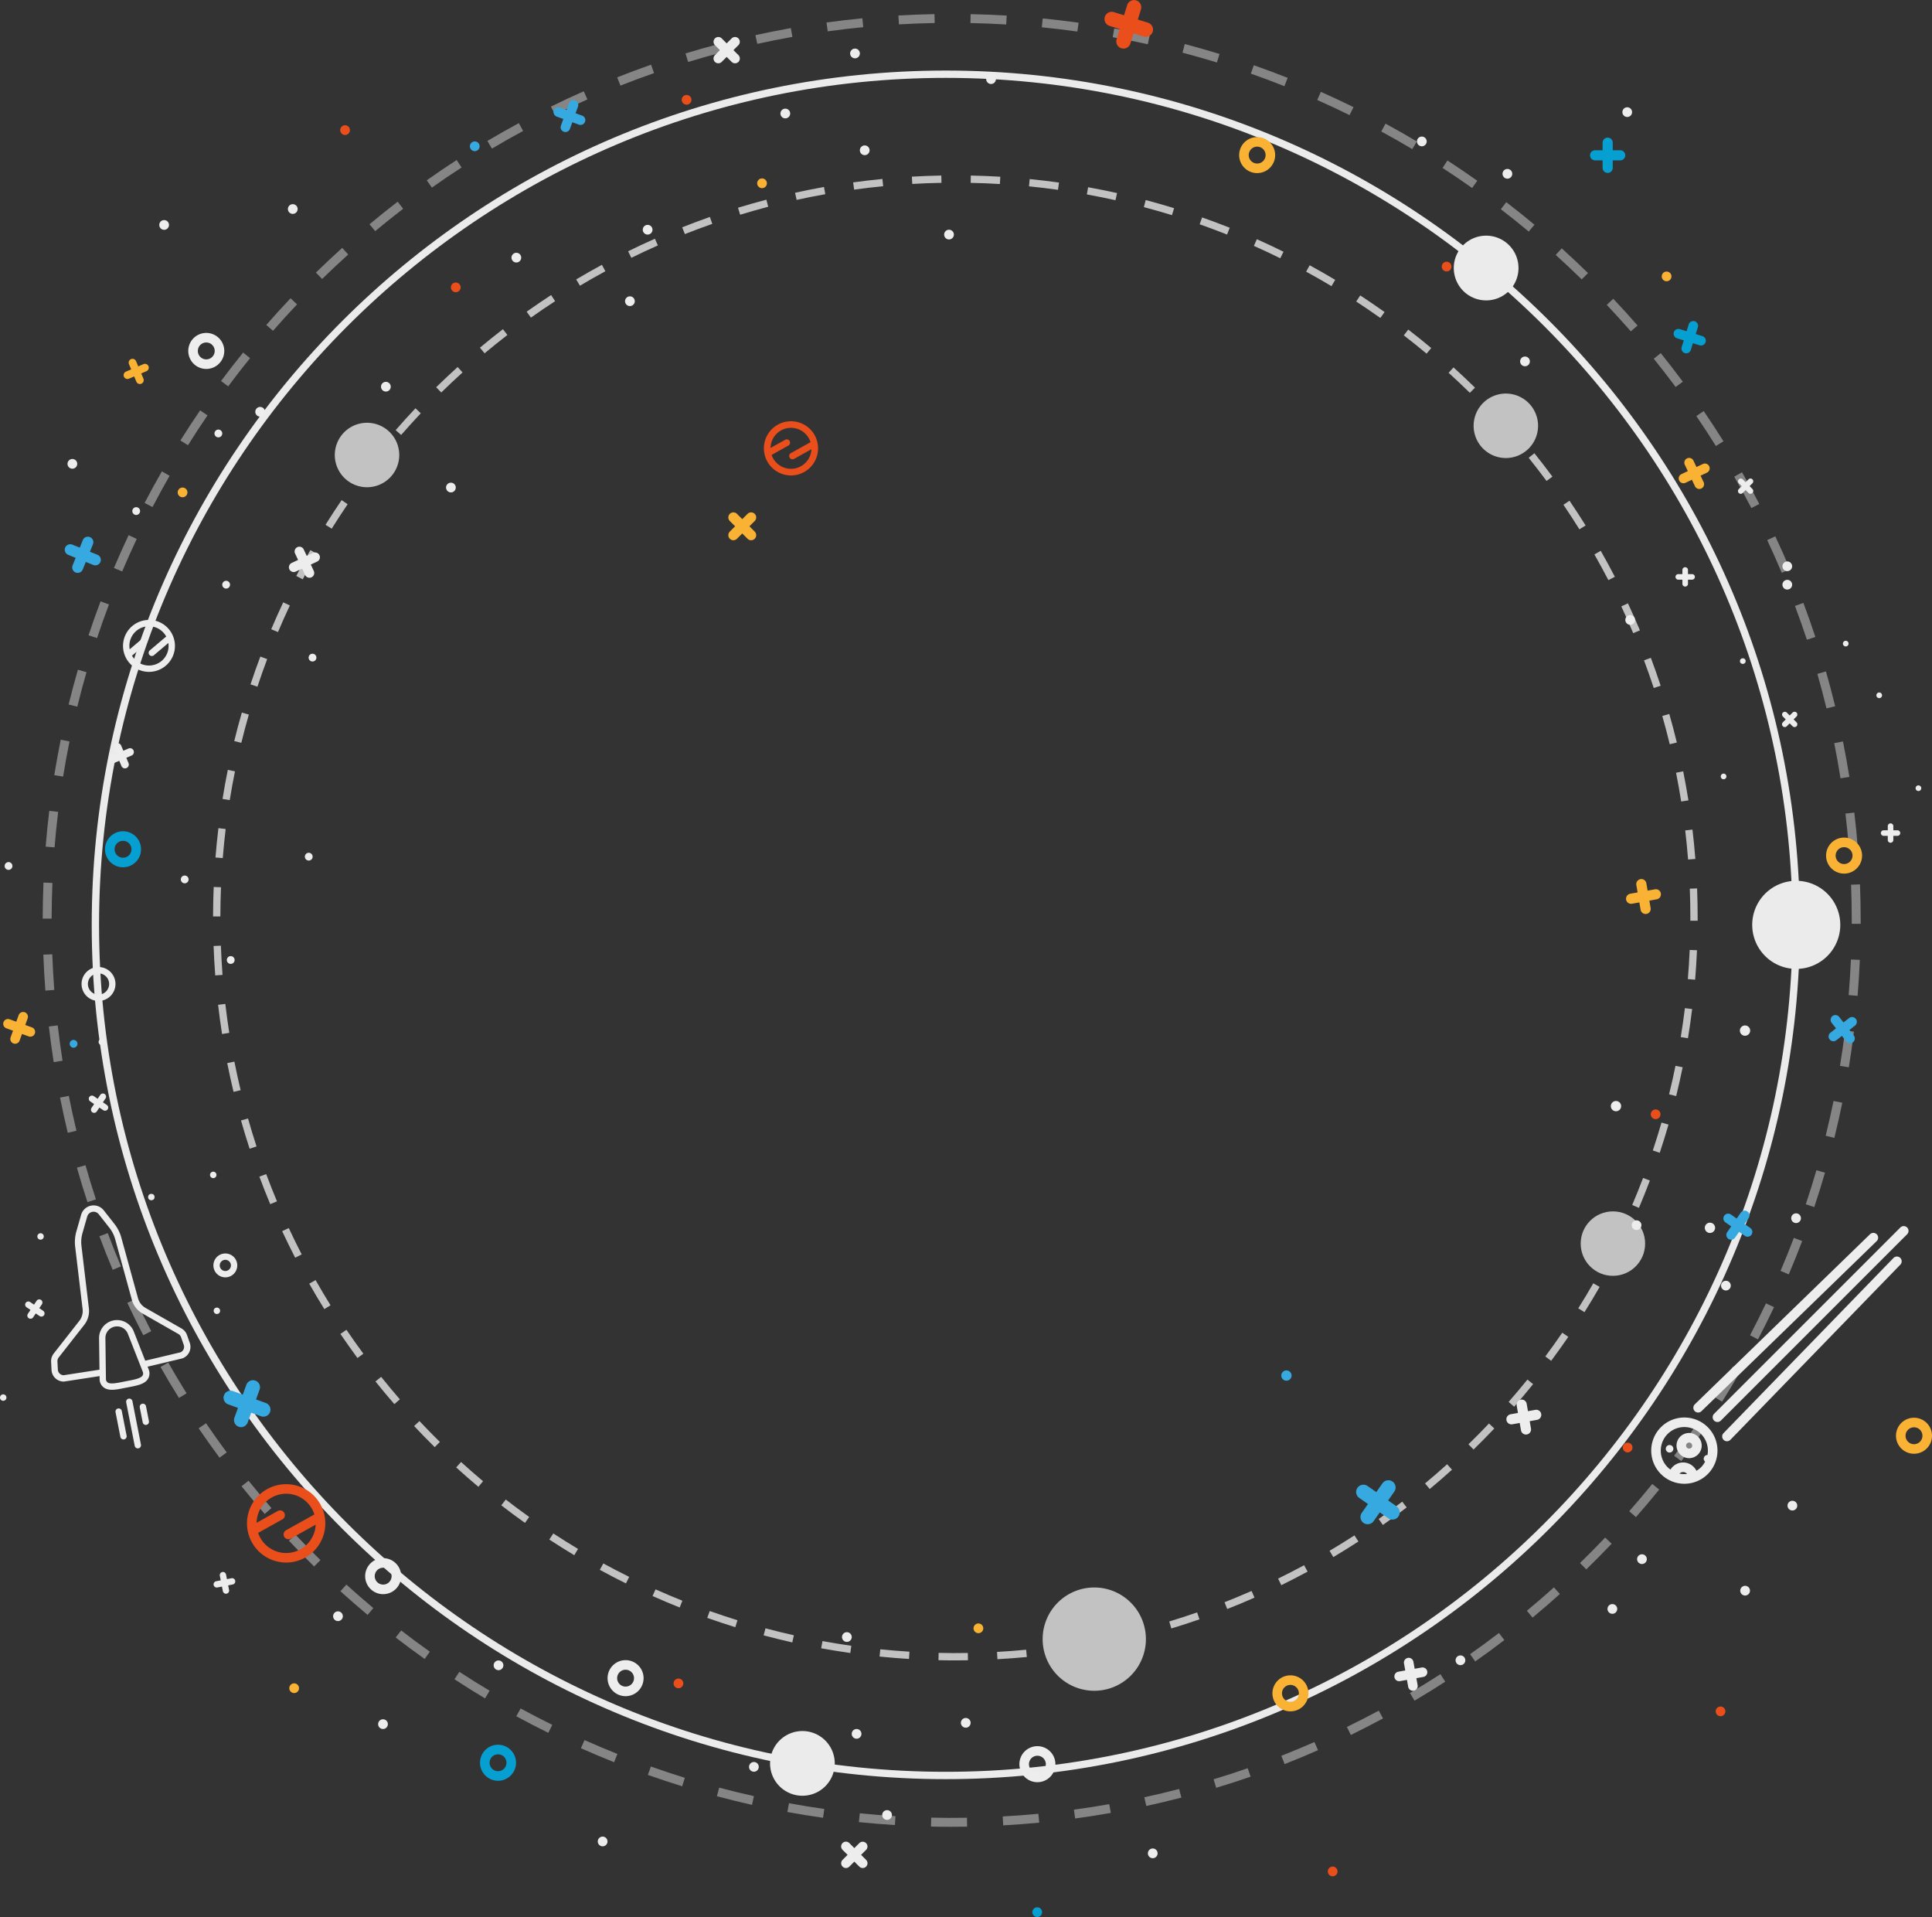 <svg xmlns="http://www.w3.org/2000/svg" width="1194.957" height="1185.414" viewBox="0 0 1194.957 1185.414"><rect x="0" y="0" width="1194.957" height="1185.414" fill="#333333" stroke="none"/><defs><style>.a{opacity:0.9;}.a,.c{isolation:isolate;}.b,.d{fill:#fff;}.c{opacity:0.7;}.d{opacity:0.4;}.e{fill:#05a0d1;}.f{fill:#f9b233;}.g{fill:#e94e1b;}.h{fill:#ededed;}.i{fill:#36a9e1;}</style></defs><g transform="translate(-362.521 -106.321)"><g class="a" transform="translate(395.136 137.656)"><g transform="translate(24.112 12.29)"><path class="b" d="M552.376,1068.818c-291.275,0-528.264-236.971-528.264-528.264S261.1,12.29,552.376,12.29c291.293,0,528.264,236.971,528.264,528.264S843.669,1068.818,552.376,1068.818Zm0-1051.993c-288.79,0-523.729,234.939-523.729,523.729s234.939,523.729,523.729,523.729,523.729-234.939,523.729-523.729S841.166,16.824,552.376,16.824Z" transform="translate(-24.112 -12.29)"/></g><g transform="translate(1051.148 513.329)"><path class="b" d="M135.2,67.139a27.234,27.234,0,1,0-27.243,27.243A27.228,27.228,0,0,0,135.2,67.139Z" transform="translate(-80.736 -39.914)"/></g><g transform="translate(443.676 1039.053)"><path class="b" d="M87.256,88.923A20.006,20.006,0,1,0,67.25,108.929,20,20,0,0,0,87.256,88.923Z" transform="translate(-47.244 -68.899)"/></g><g transform="translate(866.559 114.388)"><path class="b" d="M110.589,37.925A20.015,20.015,0,1,0,90.583,57.949,20.01,20.01,0,0,0,110.589,37.925Z" transform="translate(-70.559 -17.919)"/></g></g><g class="c" transform="translate(395.871 205.816)"><g transform="translate(611.539 882.162)"><path class="b" d="M190.7,89.321a31.932,31.932,0,1,0-31.932,31.913A31.93,31.93,0,0,0,190.7,89.321Z" transform="translate(-126.84 -57.389)"/></g><g transform="translate(944.318 649.573)"><circle class="b" cx="19.928" cy="19.928" r="19.928"/></g><g transform="translate(173.726 161.931)"><path class="b" d="M142.459,37.432A19.93,19.93,0,1,0,122.52,57.371,19.941,19.941,0,0,0,142.459,37.432Z" transform="translate(-102.599 -17.511)"/></g><g transform="translate(878.099 143.87)"><path class="b" d="M181.459,36.432A19.93,19.93,0,1,0,161.52,56.371,19.94,19.94,0,0,0,181.459,36.432Z" transform="translate(-141.599 -16.511)"/></g><g transform="translate(98.43 9.046)"><path class="b" d="M557.555,927.224c-3.5,0-6.99-.036-10.457-.126l.108-4.515c6,.145,12.047.181,18.061.054l.072,4.515C562.757,927.206,560.156,927.224,557.555,927.224Zm26.008-.722-.235-4.515c6.032-.325,12.029-.795,18.007-1.355l.434,4.5C595.736,925.689,589.667,926.159,583.563,926.5Zm-54.688-.163q-9.157-.569-18.205-1.481l.469-4.5q8.94.921,18.007,1.481Zm91.027-3.323-.614-4.479q8.994-1.219,17.844-2.781l.795,4.443C631.948,921.264,625.952,922.185,619.9,923.016Zm-127.329-.361c-6.05-.849-12.065-1.842-18.025-2.926l.813-4.443c5.906,1.084,11.848,2.041,17.844,2.908Zm163.252-5.978-.975-4.407c5.906-1.282,11.776-2.691,17.573-4.208l1.138,4.371Q664.756,914.735,655.824,916.677Zm-199.139-.56q-8.94-2.032-17.736-4.371l1.174-4.353q8.7,2.33,17.537,4.3Zm234.448-8.633-1.3-4.317q8.669-2.628,17.23-5.617l1.481,4.28Q699.929,904.811,691.133,907.484Zm-269.7-.777c-5.834-1.824-11.6-3.739-17.339-5.761l1.517-4.244q8.507,3.007,17.158,5.707ZM725.7,895.455l-1.662-4.19q8.426-3.332,16.724-6.972l1.806,4.118Q734.227,892.123,725.7,895.455Zm-338.659-.939q-8.48-3.386-16.779-7.1l1.842-4.118q8.209,3.657,16.6,7.026Zm372.108-13.8-1.987-4.064q8.127-3.982,16.092-8.272l2.149,3.955Q767.359,876.672,759.151,880.717Zm-405.34-1.084c-5.454-2.673-10.836-5.491-16.164-8.4l2.167-3.955q7.911,4.308,16,8.308Zm437.507-16.291-2.312-3.883q7.8-4.633,15.388-9.536l2.438,3.793Q799.192,858.674,791.317,863.343Zm-469.474-1.156q-7.8-4.687-15.442-9.681l2.474-3.775q7.531,4.931,15.3,9.572Zm500.123-18.711-2.582-3.684c4.912-3.468,9.807-7.08,14.557-10.728l2.745,3.576C831.881,836.342,826.951,839.972,821.966,843.476Zm-530.61-1.264q-7.423-5.283-14.647-10.873l2.781-3.576q7.125,5.554,14.485,10.764Zm559.58-20.951-2.89-3.468c4.642-3.865,9.193-7.784,13.654-11.848l3.034,3.359C860.328,813.3,855.668,817.324,850.936,821.261Zm-588.4-1.372q-6.99-5.852-13.744-11.992l3.034-3.341q6.692,6.069,13.6,11.884Zm615.532-23.046L874.9,793.61q6.475-6.312,12.7-12.877l3.287,3.107Q884.574,790.476,878.063,796.843ZM235.53,795.362q-6.5-6.394-12.751-13.058l3.305-3.07q6.177,6.556,12.625,12.914Zm667.62-25-3.4-2.98q5.96-6.8,11.631-13.817l3.5,2.836Q909.173,763.5,903.15,770.366Zm-692.58-1.607c-4.01-4.606-7.893-9.265-11.7-14.015l3.522-2.836q5.662,7.071,11.577,13.889Zm715.481-26.766-3.612-2.709q5.392-7.233,10.493-14.684l3.721,2.565Q931.505,734.668,926.051,741.992Zm-738.31-1.734c-3.594-4.895-7.116-9.879-10.548-14.9l3.739-2.547q5.093,7.5,10.457,14.774ZM946.658,711.9l-3.829-2.384q4.795-7.64,9.283-15.478l3.919,2.24Q951.508,704.191,946.658,711.9Zm-779.4-1.9q-4.849-7.748-9.337-15.713l3.919-2.221q4.47,7.884,9.247,15.569Zm797.532-29.674-4.01-2.1c2.781-5.328,5.454-10.692,8.037-16.146l4.082,1.914Q969,672.268,964.792,680.332Zm-815.574-2.1q-4.172-8.127-8.055-16.417l4.1-1.914c2.565,5.491,5.2,10.891,7.983,16.273Zm831.125-30.83-4.154-1.77q3.522-8.29,6.718-16.724l4.208,1.607Q983.891,639.027,980.342,647.407ZM133.793,645.1c-2.348-5.581-4.605-11.324-6.719-17.013l4.226-1.571c2.1,5.635,4.335,11.306,6.665,16.851Zm859.426-31.769-4.281-1.427q2.845-8.561,5.364-17.248l4.334,1.246Q996.091,604.675,993.219,613.326Zm-872.177-2.51q-2.845-8.669-5.328-17.465l4.335-1.228c1.644,5.8,3.4,11.577,5.274,17.284ZM1003.37,578.27l-4.389-1.084q2.167-8.75,3.973-17.627l4.425.9Q1005.536,569.429,1003.37,578.27Zm-892.279-2.583q-2.113-8.859-3.9-17.826l4.425-.885c1.174,5.924,2.474,11.812,3.865,17.664Zm899.575-33.178-4.461-.722q1.463-8.886,2.565-17.88l4.479.542Q1012.138,533.551,1010.666,542.51Zm-906.673-2.6c-.939-6.014-1.752-12.029-2.456-18.079l4.479-.542q1.056,9.021,2.438,17.9Zm911.116-33.593-4.515-.379c.506-5.978.867-11.974,1.138-18.025l4.515.181C1015.976,494.2,1015.6,500.283,1015.109,506.316ZM99.784,503.661c-.451-6.032-.813-12.1-1.029-18.205l4.515-.181c.217,6.05.578,12.065,1.011,18.061Zm916.878-33.81h-4.515V468.1c0-6.05-.108-12.065-.343-18.079l4.515-.163q.352,9.075.343,18.241ZM102.945,467.2H98.43q.027-9.157.4-18.241l4.515.181C103.09,455.131,102.963,461.164,102.945,467.2ZM1010.738,432q-.7-9.049-1.77-17.989l4.479-.524q1.083,9.021,1.788,18.151Zm-906.312-.885-4.5-.361c.488-6.086,1.084-12.137,1.824-18.151l4.479.542C105.51,419.082,104.914,425.1,104.426,431.11Zm902.05-34.984c-.939-5.96-2-11.9-3.179-17.79l4.425-.885c1.192,5.942,2.257,11.938,3.233,17.971Zm-897.733-.867-4.461-.722c.975-6.032,2.059-12.01,3.269-17.971l4.425.9Q110.187,386.3,108.743,395.259ZM999.4,360.709q-2.141-8.8-4.606-17.483L999.125,342c1.68,5.834,3.215,11.7,4.66,17.645Zm-883.483-.867-4.389-1.084q2.167-8.886,4.7-17.627l4.334,1.246Q118.062,351.019,115.913,359.842Zm873.586-33.9q-2.845-8.615-6.014-17.1l4.226-1.571c2.149,5.707,4.154,11.469,6.068,17.266Zm-863.616-.831-4.3-1.409q2.872-8.7,6.087-17.212l4.226,1.589Q128.727,316.532,125.882,325.111ZM976.8,292.024q-3.522-8.344-7.351-16.544l4.082-1.914c2.583,5.509,5.075,11.089,7.423,16.724Zm-838.223-.668-4.172-1.752q3.549-8.4,7.423-16.634l4.1,1.933Q142.083,283.029,138.579,291.355ZM961.45,259.243q-4.172-8.046-8.651-15.894l3.919-2.24q4.525,7.938,8.724,16.056Zm-807.555-.506-3.991-2.1c2.8-5.382,5.707-10.728,8.723-15.984l3.9,2.24Q158.085,250.7,153.895,258.737Zm789.639-30.92q-4.795-7.694-9.879-15.171l3.739-2.529q5.12,7.558,9.97,15.3Zm-771.723-.4-3.829-2.4c3.215-5.165,6.556-10.24,9.97-15.261l3.721,2.547C178.3,217.27,174.99,222.309,171.811,227.42ZM923.2,197.908q-5.391-7.26-11.053-14.322l3.54-2.817c3.793,4.75,7.513,9.554,11.144,14.467ZM192.13,197.6l-3.63-2.709c3.63-4.876,7.333-9.681,11.162-14.413l3.5,2.836Q197.5,190.332,192.13,197.6Zm708.437-27.868q-5.96-6.827-12.137-13.4l3.269-3.106c4.19,4.443,8.272,8.94,12.263,13.546Zm-685.807-.271-3.4-2.962q5.987-6.908,12.263-13.528l3.269,3.106C222.761,160.45,218.733,164.911,214.76,169.463Zm661.009-26.044q-6.448-6.312-13.148-12.39l3.034-3.341c4.5,4.082,8.94,8.254,13.275,12.516ZM239.576,143.2l-3.161-3.233q6.5-6.366,13.293-12.516l3.034,3.359Q246.023,136.881,239.576,143.2ZM849,119.181q-6.935-5.77-14.088-11.306l2.746-3.576q7.233,5.554,14.232,11.433Zm-582.625-.217-2.89-3.468q7.017-5.852,14.232-11.433l2.763,3.576Q273.331,113.167,266.378,118.964ZM820.413,97.129q-7.369-5.229-14.936-10.168l2.474-3.775q7.64,4.985,15.063,10.259Zm-525.391-.217L292.4,93.228q7.477-5.283,15.117-10.277l2.474,3.793Q302.382,91.674,295.023,96.912Zm495.157-19.47q-7.721-4.633-15.659-8.94l2.149-3.973q8.019,4.362,15.821,9.03Zm-464.832-.271-2.312-3.883q7.83-4.66,15.894-9.03l2.149,3.973C335.768,71.1,330.512,74.1,325.347,77.172ZM758.5,60.212c-5.364-2.673-10.818-5.22-16.309-7.658l1.824-4.136q8.344,3.712,16.489,7.748Zm-401.367-.289-1.987-4.046c5.364-2.655,10.945-5.256,16.562-7.748l1.842,4.136C367.97,54.722,362.462,57.3,357.134,59.923Zm368.46-14.376q-8.4-3.332-16.941-6.357l1.5-4.244q8.642,3.034,17.1,6.394Zm-335.354-.289-1.644-4.19q8.479-3.359,17.122-6.412l1.5,4.28Q398.656,41.917,390.239,45.258ZM691.513,33.537q-8.615-2.628-17.375-4.967l1.138-4.371q8.859,2.357,17.555,5.021Zm-267.084-.253-1.319-4.317c5.8-1.77,11.649-3.45,17.555-4.985l1.138,4.371Q433.053,30.656,424.429,33.284Zm232.154-8.976c-5.87-1.3-11.775-2.51-17.718-3.576l.795-4.443c6.014,1.084,11.974,2.294,17.9,3.594Zm-197.207-.2L458.4,19.7c5.834-1.282,11.848-2.492,17.9-3.576l.795,4.461C471.134,21.634,465.246,22.826,459.376,24.109Zm161.645-6.231c-5.924-.831-11.92-1.553-17.934-2.149l.433-4.5q9.13.921,18.133,2.167Zm-126.083-.108-.614-4.479c6-.831,12.047-1.535,18.115-2.131l.452,4.5Q503.842,16.523,494.938,17.769ZM585.08,14.3c-5.978-.361-11.992-.614-18.061-.722l.09-4.515c6.123.108,12.209.361,18.241.722ZM530.9,14.248l-.253-4.515q9.076-.515,18.224-.686l.09,4.515C542.908,13.67,536.875,13.9,530.9,14.248Z" transform="translate(-98.43 -9.046)"/></g></g><path class="d" d="M660.66,1129.945c-4.291,0-8.559-.044-12.806-.154l.133-5.512c7.343.176,14.752.22,22.117.066l.089,5.512C667.03,1129.922,663.845,1129.945,660.66,1129.945Zm31.848-.882-.288-5.512c7.387-.4,14.73-.97,22.051-1.654l.531,5.49C707.415,1128.07,699.984,1128.644,692.509,1129.063Zm-66.97-.2q-11.213-.694-22.294-1.808l.575-5.49q10.948,1.124,22.051,1.808Zm111.469-4.057-.752-5.468q11.014-1.488,21.851-3.4l.973,5.424C751.759,1122.669,744.416,1123.793,737.007,1124.807Zm-155.923-.441c-7.409-1.036-14.774-2.249-22.073-3.572l1-5.424c7.232,1.323,14.508,2.491,21.851,3.55Zm199.914-7.3-1.194-5.38c7.232-1.565,14.42-3.285,21.519-5.137l1.393,5.336Q791.935,1114.7,781,1117.068Zm-243.86-.684q-10.948-2.48-21.719-5.336l1.438-5.314q10.649,2.844,21.475,5.247Zm287.1-10.539-1.592-5.27q10.616-3.208,21.1-6.857l1.814,5.225Q835.007,1102.583,824.236,1105.846Zm-330.27-.948c-7.144-2.227-14.2-4.564-21.232-7.034l1.858-5.181q10.417,3.671,21.011,6.967Zm372.6-13.736-2.035-5.115q10.318-4.068,20.48-8.511l2.212,5.027Q877.007,1087.094,866.567,1091.161Zm-414.711-1.146q-10.384-4.134-20.546-8.665l2.256-5.027q10.052,4.465,20.325,8.577Zm455.672-16.845-2.433-4.961q9.952-4.862,19.706-10.1l2.632,4.829Q917.58,1068.231,907.528,1073.17Zm-496.367-1.323c-6.679-3.263-13.27-6.7-19.794-10.252l2.654-4.829q9.687,5.258,19.6,10.142Zm535.757-19.888-2.831-4.74q9.554-5.655,18.844-11.642l2.986,4.63Q956.561,1046.26,946.918,1051.959Zm-574.9-1.411q-9.555-5.722-18.91-11.818l3.03-4.608q9.223,6.019,18.733,11.686Zm612.435-22.842-3.162-4.5c6.015-4.233,12.009-8.643,17.826-13.1l3.362,4.366C996.592,1019,990.554,1023.429,984.45,1027.706Zm-649.768-1.543q-9.09-6.449-17.937-13.273l3.406-4.366q8.725,6.78,17.738,13.141Zm685.244-25.576-3.539-4.233c5.684-4.718,11.258-9.5,16.72-14.464l3.716,4.1C1031.426,990.863,1025.72,995.78,1019.925,1000.586Zm-720.542-1.676q-8.559-7.144-16.831-14.64l3.716-4.079q8.194,7.408,16.654,14.508Zm753.762-28.134-3.871-3.947q7.929-7.706,15.548-15.721l4.025,3.792Q1061.118,963,1053.145,970.777Zm-786.826-1.808q-7.963-7.805-15.614-15.941l4.047-3.748q7.564,8,15.46,15.765Zm817.546-30.515-4.158-3.638q7.3-8.3,14.243-16.867l4.291,3.461Q1091.241,930.076,1083.865,938.454Zm-848.111-1.962c-4.91-5.622-9.665-11.311-14.332-17.11l4.313-3.462q6.934,8.632,14.177,16.955Zm876.156-32.676-4.423-3.307q6.6-8.831,12.849-17.925l4.556,3.131Q1118.588,894.875,1111.909,903.816ZM207.8,901.7c-4.4-5.975-8.714-12.06-12.916-18.19l4.578-3.109q6.237,9.161,12.806,18.036Zm929.347-34.616-4.689-2.91q5.872-9.327,11.368-18.9l4.8,2.734Q1143.083,857.668,1137.144,867.083Zm-954.427-2.315q-5.938-9.459-11.434-19.182l4.8-2.712q5.474,9.624,11.324,19.006Zm976.632-36.225-4.91-2.558c3.406-6.5,6.679-13.053,9.842-19.711l5,2.337Q1164.5,818.7,1159.349,828.542Zm-998.727-2.558q-5.109-9.922-9.864-20.042l5.021-2.337c3.14,6.7,6.369,13.3,9.775,19.866Zm1017.769-37.637-5.087-2.161q4.313-10.12,8.227-20.417l5.153,1.962Q1182.738,778.118,1178.392,788.348ZM141.735,785.526c-2.875-6.813-5.64-13.824-8.227-20.77l5.175-1.918c2.565,6.879,5.308,13.8,8.161,20.571Zm1052.427-38.783L1188.919,745q3.484-10.451,6.569-21.056l5.308,1.521Q1197.678,736.181,1194.161,746.743ZM126.12,743.678q-3.483-10.583-6.524-21.321l5.308-1.5c2.013,7.078,4.158,14.133,6.458,21.1Zm1080.47-39.731-5.374-1.323q2.654-10.682,4.865-21.519l5.419,1.1Q1209.245,693.154,1206.591,703.947ZM113.934,700.794q-2.587-10.815-4.777-21.762l5.419-1.08c1.437,7.232,3.03,14.42,4.733,21.563Zm1101.592-40.5-5.463-.882q1.792-10.848,3.14-21.828l5.485.661Q1217.329,649.355,1215.526,660.291ZM105.242,657.116c-1.15-7.342-2.145-14.684-3.008-22.07l5.485-.661q1.294,11.013,2.986,21.85Zm1115.725-41.01-5.529-.463c.619-7.3,1.062-14.618,1.393-22l5.529.22C1222.028,601.311,1221.564,608.742,1220.967,616.106ZM100.089,612.865c-.553-7.364-1-14.772-1.261-22.225l5.529-.22c.265,7.386.708,14.728,1.238,22.048Zm1122.78-41.275h-5.529v-2.139c0-7.386-.133-14.728-.42-22.07l5.529-.2q.432,11.079.42,22.269ZM103.959,568.349H98.43q.033-11.178.487-22.269l5.529.22C104.136,553.62,103.981,560.985,103.959,568.349Zm1111.655-42.972q-.862-11.046-2.167-21.96l5.485-.639q1.327,11.013,2.19,22.159ZM105.773,524.3l-5.507-.441c.6-7.43,1.327-14.817,2.234-22.159l5.485.661C107.1,509.612,106.37,516.954,105.773,524.3Zm1104.622-42.708c-1.15-7.276-2.455-14.53-3.892-21.718l5.418-1.08c1.46,7.254,2.765,14.574,3.959,21.938ZM111.059,480.53l-5.463-.882c1.194-7.364,2.521-14.662,4-21.938l5.419,1.1Q112.828,469.594,111.059,480.53Zm1090.666-42.179q-2.621-10.749-5.64-21.343l5.308-1.5c2.057,7.122,3.937,14.287,5.706,21.541ZM119.839,437.293l-5.374-1.323q2.654-10.848,5.75-21.519l5.308,1.521Q122.471,426.522,119.839,437.293Zm1069.766-41.385q-3.484-10.517-7.365-20.88l5.175-1.918c2.632,6.967,5.087,14,7.431,21.078ZM132.047,394.894l-5.264-1.72q3.517-10.616,7.453-21.012l5.175,1.94Q135.531,384.421,132.047,394.894ZM1174.057,354.5q-4.312-10.186-9-20.2l5-2.337c3.163,6.725,6.215,13.538,9.09,20.417ZM147.6,353.685l-5.109-2.139q4.346-10.253,9.09-20.307l5.02,2.359Q151.886,343.521,147.6,353.685Zm1007.662-39.2q-5.109-9.823-10.594-19.4l4.8-2.734q5.541,9.69,10.682,19.6Zm-988.907-.617-4.888-2.558c3.428-6.57,6.989-13.1,10.683-19.513l4.777,2.734Q171.482,304.054,166.35,313.866Zm966.967-37.747q-5.872-9.393-12.1-18.521l4.578-3.087q6.27,9.227,12.208,18.675Zm-945.028-.485L183.6,272.7c3.937-6.306,8.028-12.5,12.209-18.631l4.556,3.109C196.23,263.242,192.183,269.394,188.29,275.634Zm920.124-36.027q-6.6-8.863-13.536-17.484l4.335-3.44c4.645,5.8,9.2,11.664,13.646,17.661Zm-895.242-.375-4.445-3.307c4.445-5.953,8.979-11.818,13.668-17.595l4.291,3.462Q219.751,230.357,213.172,239.232Zm867.53-34.021q-7.3-8.334-14.862-16.36l4-3.792c5.131,5.424,10.13,10.914,15.018,16.536Zm-839.818-.331-4.158-3.616q7.332-8.434,15.017-16.514l4,3.792C250.682,193.878,245.75,199.324,240.884,204.88Zm809.452-31.794q-7.9-7.706-16.1-15.125l3.716-4.079c5.507,4.983,10.948,10.076,16.256,15.28Zm-779.063-.265-3.87-3.947q7.962-7.772,16.278-15.28l3.716,4.1Q279.168,165.1,271.272,172.822ZM1017.559,143.5q-8.493-7.045-17.251-13.8l3.362-4.366q8.858,6.78,17.428,13.957Zm-713.465-.265L300.555,139q8.592-7.144,17.428-13.957l3.384,4.366Q312.609,136.155,304.094,143.233Zm678.454-26.657q-9.024-6.383-18.29-12.413l3.03-4.608q9.355,6.085,18.445,12.524Zm-643.377-.265-3.207-4.5q9.156-6.449,18.512-12.546l3.03,4.63Q348.183,109.918,339.171,116.312ZM945.524,92.543q-9.455-5.655-19.175-10.914l2.632-4.851Q938.8,82.1,948.355,87.8Zm-569.219-.331-2.831-4.74q9.588-5.688,19.463-11.024l2.632,4.851C389.066,84.8,382.63,88.465,376.305,92.213Zm530.426-20.7c-6.569-3.263-13.248-6.372-19.971-9.349l2.234-5.049q10.218,4.531,20.192,9.459Zm-491.5-.353L412.8,66.218c6.569-3.241,13.4-6.416,20.281-9.459l2.256,5.049C428.5,64.807,421.755,67.959,415.23,71.156Zm451.2-17.551q-10.284-4.068-20.746-7.761l1.836-5.181q10.583,3.7,20.944,7.805Zm-410.664-.353-2.013-5.115q10.384-4.1,20.967-7.827l1.836,5.225Q466.077,49.174,455.771,53.253ZM824.7,38.944q-10.55-3.208-21.276-6.063l1.393-5.336q10.848,2.877,21.5,6.129Zm-327.063-.309-1.615-5.27c7.1-2.161,14.265-4.211,21.5-6.085l1.393,5.336Q508.2,35.427,497.638,38.635ZM781.927,27.677c-7.188-1.587-14.42-3.065-21.7-4.366l.973-5.424c7.365,1.323,14.663,2.8,21.918,4.388Zm-241.493-.243-1.194-5.38c7.144-1.565,14.509-3.043,21.918-4.366l.973,5.446C554.832,24.414,547.622,25.869,540.434,27.434Zm197.945-7.607c-7.254-1.014-14.6-1.9-21.962-2.624l.531-5.49q11.18,1.124,22.205,2.646Zm-154.4-.132-.752-5.468c7.343-1.014,14.752-1.874,22.183-2.6l.553,5.49Q594.885,18.174,583.982,19.7Zm110.385-4.233c-7.321-.441-14.686-.75-22.117-.882l.111-5.512c7.5.132,14.951.441,22.338.882Zm-66.35-.066-.31-5.512q11.114-.628,22.316-.838l.111,5.512C642.724,14.69,635.337,14.977,628.016,15.4Z" transform="translate(290.496 105.999)"/><g transform="translate(-618.284 -470.252)"><path class="e" d="M1965.189,674.829a3.133,3.133,0,0,1,2.215-5.348h15.511a3.132,3.132,0,1,1,0,6.265H1967.4A3.126,3.126,0,0,1,1965.189,674.829Z"/><path class="e" d="M1972.944,682.584a3.126,3.126,0,0,1-.917-2.215V664.858a3.133,3.133,0,1,1,6.265,0v15.511a3.133,3.133,0,0,1-5.348,2.215Z"/></g><g transform="translate(-421.43 -270.839)"><path class="f" d="M1237.563,711.225a3.133,3.133,0,0,1-2.215-5.348l10.968-10.968a3.132,3.132,0,0,1,4.43,4.43l-10.968,10.968A3.123,3.123,0,0,1,1237.563,711.225Z"/><path class="f" d="M1248.53,711.225a3.119,3.119,0,0,1-2.214-.918l-10.968-10.968a3.132,3.132,0,1,1,4.43-4.43l10.968,10.968a3.133,3.133,0,0,1-2.216,5.348Z"/></g><path class="g" d="M1545.265,772.244a16.755,16.755,0,1,0-19.2,24.288,16.856,16.856,0,0,0,4.6.643,16.762,16.762,0,0,0,14.605-24.931Zm-8.458,19.224a12.664,12.664,0,0,1-17.229-4.885,12.713,12.713,0,0,1-.922-2.1l10.363-5.785a2.046,2.046,0,1,0-1.995-3.574l-9.034,5.043a12.651,12.651,0,0,1,24.74-3.5,1.928,1.928,0,0,0-.383.123l-11.775,6.572a2.047,2.047,0,0,0,2,3.574l10.7-5.973A12.655,12.655,0,0,1,1536.807,791.468Z" transform="translate(-678.883 -396.856)"/><g transform="translate(-1330.12 -2264.666)"><path class="h" d="M1810.177,3240.952a7.608,7.608,0,0,0-3.407-4.086l-22.228-12.687a9.988,9.988,0,0,1-4.7-6.06l-10.3-37.415a24.067,24.067,0,0,0-4.313-8.54l-6.559-8.339a8.006,8.006,0,0,0-13.993,2.745l-2.924,10.2a24.078,24.078,0,0,0-.768,9.537l4.592,38.535a9.988,9.988,0,0,1-2.067,7.387l-15.792,20.139a7.605,7.605,0,0,0-1.611,5.073l.25,5.031a7.567,7.567,0,0,0,7.722,7.228l22-3.378.026,1.965a6.441,6.441,0,0,0,4.133,5.931c2.984,1.113,6.676.39,11.335-.555l1.318-.259,1.319-.257c.432-.083.855-.163,1.27-.244,4.074-.8,7.311-1.567,9.436-3.524a6.441,6.441,0,0,0,1.588-7.052l-.723-1.841,21.4-5.087.255-.08a7.57,7.57,0,0,0,4.421-9.609Zm-27.926,25.536c-1.521,1.4-4.889,2.057-8.79,2.8l-1.331.26-1.33.263c-3.9.784-7.26,1.447-9.2.724a2.488,2.488,0,0,1-1.581-2.3l-.332-25.334a7.194,7.194,0,0,1,13.9-2.725l9.26,23.584A2.488,2.488,0,0,1,1782.251,3266.488Zm23.867-14.875-21.792,5.182-7.089-18.056a11.118,11.118,0,0,0-21.47,4.21l.254,19.411-22.136,3.416a3.663,3.663,0,0,1-3.615-3.5l-.25-5.031a3.671,3.671,0,0,1,.779-2.456l15.793-20.142a13.876,13.876,0,0,0,2.874-10.271l-4.592-38.534a20.223,20.223,0,0,1,.643-7.994l2.925-10.2a4.085,4.085,0,0,1,7.141-1.4l6.558,8.338a20.193,20.193,0,0,1,3.615,7.159l10.3,37.416a13.871,13.871,0,0,0,6.54,8.424l22.23,12.688a3.672,3.672,0,0,1,1.647,1.978l1.668,4.753A3.664,3.664,0,0,1,1806.119,3251.613Z" transform="translate(-1.853 -44.406)"/><path class="h" d="M1769.84,3293.7a1.96,1.96,0,0,0-1.547,2.3l3,15.279a1.961,1.961,0,1,0,3.849-.755l-3-15.279A1.959,1.959,0,0,0,1769.84,3293.7Z" transform="translate(-4.189 -51.769)"/><path class="h" d="M1776.817,3287.268a1.96,1.96,0,0,0-1.547,2.3l5.269,26.872a1.961,1.961,0,1,0,3.849-.755l-5.269-26.872A1.961,1.961,0,0,0,1776.817,3287.268Z" transform="translate(-4.575 -51.412)"/><path class="h" d="M1785.707,3290.593a1.961,1.961,0,0,0-1.547,2.3l1.808,9.221a1.961,1.961,0,1,0,3.849-.755l-1.808-9.221A1.961,1.961,0,0,0,1785.707,3290.593Z" transform="translate(-5.068 -51.596)"/><path class="h" d="M1766.828,3013.192a10.492,10.492,0,1,0-8.278,12.315A10.5,10.5,0,0,0,1766.828,3013.192Zm-9.032,8.466a6.569,6.569,0,1,1,5.183-7.711A6.577,6.577,0,0,1,1757.8,3021.657Z" transform="translate(-2.958 -35.762)"/><path class="h" d="M1838.332,3192.372A7.382,7.382,0,1,0,1847,3198.2,7.39,7.39,0,0,0,1838.332,3192.372Zm2.086,10.638a3.459,3.459,0,1,1,2.728-4.06A3.462,3.462,0,0,1,1840.418,3203.01Z" transform="translate(-7.741 -46.15)"/><path class="h" d="M1761.92,3094.577l-2.4-1.614,1.614-2.4a1.961,1.961,0,0,0-3.255-2.188l-1.614,2.4-2.4-1.615a1.962,1.962,0,1,0-2.189,3.256l2.4,1.614-1.614,2.4a1.961,1.961,0,1,0,3.255,2.188l1.615-2.4,2.4,1.614a1.961,1.961,0,1,0,2.188-3.255Z" transform="translate(-3.222 -40.348)"/><path class="h" d="M1719.535,3232.9a1.961,1.961,0,0,0,.716-3.552l-2.4-1.615,1.615-2.4a1.961,1.961,0,0,0-3.255-2.188l-1.615,2.4-2.4-1.614a1.961,1.961,0,1,0-2.187,3.255l2.4,1.614-1.614,2.4a1.961,1.961,0,1,0,3.255,2.188l1.614-2.4,2.4,1.615A1.956,1.956,0,0,0,1719.535,3232.9Z" transform="translate(-0.914 -47.814)"/><path class="h" d="M1843.6,3404.6l-2.841.558-.556-2.84a1.961,1.961,0,1,0-3.849.755l.556,2.84-2.84.556a1.961,1.961,0,0,0,.755,3.849l2.84-.556.557,2.84a1.961,1.961,0,0,0,3.849-.755l-.557-2.84,2.84-.557a1.962,1.962,0,0,0-.755-3.85Z" transform="translate(-7.747 -57.7)"/><path class="h" d="M1694.25,3284.5a1.992,1.992,0,1,0,2.338,1.571A1.991,1.991,0,0,0,1694.25,3284.5Z" transform="translate(0 -51.258)"/><path class="h" d="M1834.925,3231.595a1.992,1.992,0,1,0-2.338-1.572A1.992,1.992,0,0,0,1834.925,3231.595Z" transform="translate(-7.75 -48.111)"/><circle class="h" cx="1.992" cy="1.992" r="1.992" transform="translate(1784.253 3109.206)"/><path class="h" d="M1719.475,3182.929a1.992,1.992,0,1,0-2.339-1.572A1.992,1.992,0,0,0,1719.475,3182.929Z" transform="translate(-1.355 -45.416)"/><path class="h" d="M1758.817,3051.676a1.992,1.992,0,1,0,2.338,1.571A1.992,1.992,0,0,0,1758.817,3051.676Z" transform="translate(-3.577 -38.361)"/><path class="h" d="M1832.534,3142.641a1.992,1.992,0,1,0-2.338-1.571A1.992,1.992,0,0,0,1832.534,3142.641Z" transform="translate(-7.618 -43.183)"/><path class="h" d="M1790.579,2777.562a16.056,16.056,0,1,0,10.926,5.624A15.916,15.916,0,0,0,1790.579,2777.562Zm6.516,25.26a12.135,12.135,0,0,1-17.1-1.417,12.243,12.243,0,0,1-1.256-1.8l8.682-7.353a1.961,1.961,0,1,0-2.535-2.992l-7.571,6.412a12.126,12.126,0,0,1,22.625-7.856,1.925,1.925,0,0,0-.339.186l-9.86,8.351a1.961,1.961,0,0,0,2.535,2.993l8.96-7.589A12.127,12.127,0,0,1,1797.1,2802.822Z" transform="translate(-4.462 -23.175)"/><g transform="translate(2822.086 2888.926)"><path class="f" d="M2889.6,2936.32a11.137,11.137,0,1,1,15.045,4.664A11.151,11.151,0,0,1,2889.6,2936.32Zm14.472-7.621a5.218,5.218,0,1,0-2.185,7.05A5.225,5.225,0,0,0,2904.076,2928.7Z" transform="translate(-2888.323 -2919.994)"/></g><g transform="translate(2727.809 2569.552)"><g transform="translate(0 4.827)"><path class="e" d="M2788.859,2591.339a2.959,2.959,0,0,1,3.5-4.205l13.994,4.339a2.959,2.959,0,0,1-1.753,5.652l-13.994-4.339A2.956,2.956,0,0,1,2788.859,2591.339Z" transform="translate(-2788.518 -2587)"/></g><g transform="translate(4.827)"><path class="e" d="M2793.97,2600.223a2.946,2.946,0,0,1-.208-2.255l4.34-13.994a2.959,2.959,0,1,1,5.652,1.752l-4.339,13.995a2.959,2.959,0,0,1-5.445.5Z" transform="translate(-2793.628 -2581.89)"/></g></g><g transform="translate(2375.775 2370.986)"><g transform="translate(0 7.286)"><path class="g" d="M2506.338,2385.654a4.466,4.466,0,0,1,5.275-6.346l21.121,6.549a4.466,4.466,0,0,1-2.645,8.531l-21.121-6.549A4.456,4.456,0,0,1,2506.338,2385.654Z" transform="translate(-2505.823 -2379.106)"/></g><g transform="translate(7.286)"><path class="g" d="M2514.052,2399.062a4.453,4.453,0,0,1-.314-3.4l6.549-21.121a4.466,4.466,0,0,1,8.531,2.645l-6.549,21.121a4.466,4.466,0,0,1-8.217.759Z" transform="translate(-2513.536 -2371.393)"/></g></g><g transform="translate(2795.086 2729.536)"><path class="h" d="M2864.146,2756.922a3.005,3.005,0,1,1,1.259-4.06A3.005,3.005,0,0,1,2864.146,2756.922Z" transform="translate(-2859.74 -2751.257)"/></g><g transform="translate(2697.917 2751.324)"><path class="h" d="M2761.28,2779.988a3.005,3.005,0,1,1,1.259-4.06A3.007,3.007,0,0,1,2761.28,2779.988Z" transform="translate(-2756.873 -2774.323)"/></g><g transform="translate(2584.384 2532.84)"><path class="g" d="M2641.087,2548.691a3.006,3.006,0,1,1,1.259-4.06A3.005,3.005,0,0,1,2641.087,2548.691Z" transform="translate(-2636.681 -2543.025)"/></g><g transform="translate(2459.066 2455.754)"><path class="f" d="M2515.152,2483.693a11.137,11.137,0,1,1,11.138-11.138A11.15,11.15,0,0,1,2515.152,2483.693Zm0-16.355a5.218,5.218,0,1,0,5.219,5.217A5.224,5.224,0,0,0,2515.152,2467.338Z" transform="translate(-2504.014 -2461.419)"/></g><g transform="translate(2133.958 2393.85)"><path class="h" d="M2162.8,2412.163a2.96,2.96,0,0,1-2.092-5.052l10.361-10.361a2.959,2.959,0,0,1,4.184,4.185l-10.361,10.36A2.948,2.948,0,0,1,2162.8,2412.163Z" transform="translate(-2159.84 -2395.884)"/><path class="h" d="M2173.159,2412.163a2.944,2.944,0,0,1-2.092-.868l-10.361-10.36a2.959,2.959,0,0,1,4.184-4.185l10.361,10.361a2.96,2.96,0,0,1-2.093,5.052Z" transform="translate(-2159.84 -2395.884)"/></g><g transform="translate(2302.607 2416.913)"><path class="h" d="M2344.39,2423.305a3.006,3.006,0,1,1-3.006-3.006A3.006,3.006,0,0,1,2344.39,2423.305Z" transform="translate(-2338.379 -2420.3)"/></g><g transform="translate(2696.091 2437.321)"><circle class="h" cx="3.006" cy="3.006" r="3.006" transform="translate(0)"/></g><g transform="translate(2276.61 2513.041)"><path class="h" d="M2316.867,2525.07a3.005,3.005,0,1,1-3-3.006A3.005,3.005,0,0,1,2316.867,2525.07Z" transform="translate(-2310.856 -2522.064)"/></g><g transform="translate(2090.195 2510.035)"><path class="h" d="M2119.521,2521.889a3.005,3.005,0,1,1-3.006-3.006A3.006,3.006,0,0,1,2119.521,2521.889Z" transform="translate(-2113.51 -2518.883)"/></g><g transform="translate(1802.548 2672.465)"><path class="f" d="M1814.571,2692.289a3.006,3.006,0,1,1-4.128-1.015A3.006,3.006,0,0,1,1814.571,2692.289Z" transform="translate(-1808.993 -2690.839)"/></g><g transform="translate(1983.275 2458.442)"><path class="i" d="M2006.329,2467.268a3.005,3.005,0,1,1-3.006-3A3,3,0,0,1,2006.329,2467.268Z" transform="translate(-2000.319 -2464.264)"/></g><g transform="translate(2175.359 2438.174)"><path class="h" d="M2209.246,2444.258a3.006,3.006,0,1,1-4.127-1.015A3.006,3.006,0,0,1,2209.246,2444.258Z" transform="translate(-2203.669 -2442.808)"/></g><g transform="translate(2795.087 2718.15)"><circle class="h" cx="3.006" cy="3.006" r="3.006" transform="translate(0)"/></g><g transform="translate(2569.049 2455.436)"><path class="h" d="M2626.458,2464.088a3.006,3.006,0,1,1-3.006-3.006A3.005,3.005,0,0,1,2626.458,2464.088Z" transform="translate(-2620.447 -2461.082)"/></g><g transform="translate(1850.544 2622.628)"><path class="h" d="M1865.381,2639.529a3.005,3.005,0,1,1-4.127-1.016A3,3,0,0,1,1865.381,2639.529Z" transform="translate(-1859.804 -2638.079)"/></g><g transform="translate(1903.068 2448.442)"><path class="g" d="M1794.382,2467.268a3.006,3.006,0,1,1-3.006-3A3.005,3.005,0,0,1,1794.382,2467.268Z" transform="translate(-1788.371 -2464.264)"/></g><g transform="translate(2068.43 3397.56)"><path class="h" d="M2101.607,3480.731a11.137,11.137,0,1,1,11.138-11.138A11.151,11.151,0,0,1,2101.607,3480.731Zm0-16.356a5.218,5.218,0,1,0,5.219,5.218A5.225,5.225,0,0,0,2101.607,3464.375Z" transform="translate(-2090.469 -3458.457)"/></g><g transform="translate(2323.142 3450.751)"><path class="h" d="M2371.255,3537.042a11.137,11.137,0,1,1,11.138-11.137A11.149,11.149,0,0,1,2371.255,3537.042Zm0-16.355a5.219,5.219,0,1,0,5.219,5.218A5.225,5.225,0,0,0,2371.255,3520.687Z" transform="translate(-2360.118 -3514.768)"/></g><g transform="translate(2212.914 3509.818)"><path class="h" d="M2246.384,3593.578a2.959,2.959,0,0,1-2.092-5.052l10.36-10.361a2.959,2.959,0,0,1,4.185,4.184l-10.361,10.361A2.947,2.947,0,0,1,2246.384,3593.578Z" transform="translate(-2243.426 -3577.299)"/><path class="h" d="M2256.745,3593.578a2.952,2.952,0,0,1-2.092-.867l-10.36-10.361a2.959,2.959,0,1,1,4.185-4.184l10.361,10.361a2.959,2.959,0,0,1-2.093,5.052Z" transform="translate(-2243.426 -3577.299)"/></g><g transform="translate(2402.618 3514.014)"><path class="h" d="M2450.265,3584.746a3.005,3.005,0,1,1-3.005-3.006A3.005,3.005,0,0,1,2450.265,3584.746Z" transform="translate(-2444.255 -3581.74)"/></g><g transform="translate(2286.968 3433.309)"><path class="h" d="M2327.834,3499.309a3.006,3.006,0,1,1-3.006-3.006A3.006,3.006,0,0,1,2327.834,3499.309Z" transform="translate(-2321.823 -3496.303)"/></g><g transform="translate(2331.167 3550.39)"><path class="e" d="M2374.625,3623.257a3.006,3.006,0,1,1-3.006-3.006A3.005,3.005,0,0,1,2374.625,3623.257Z" transform="translate(-2368.614 -3620.251)"/></g><g transform="translate(1871.573 3411.9)"><path class="f" d="M1888.077,3476.645a3.006,3.006,0,1,1-3.006-3.006A3.006,3.006,0,0,1,1888.077,3476.645Z" transform="translate(-1882.066 -3473.639)"/></g><g transform="translate(1898.68 3367.39)"><path class="h" d="M1916.774,3429.523a3.006,3.006,0,1,1-3.006-3.006A3.006,3.006,0,0,1,1916.774,3429.523Z" transform="translate(-1910.763 -3426.518)"/></g><g transform="translate(2062.373 3506.672)"><path class="h" d="M2090.067,3576.974a3.006,3.006,0,1,1-3.006-3.006A3.006,3.006,0,0,1,2090.067,3576.974Z" transform="translate(-2084.056 -3573.969)"/></g><g transform="translate(2513.905 3525.198)"><path class="g" d="M2568.079,3596.585a3.006,3.006,0,1,1-3.006-3A3.006,3.006,0,0,1,2568.079,3596.585Z" transform="translate(-2562.068 -3593.581)"/></g><g transform="translate(2294.787 3374.871)"><path class="f" d="M2336.11,3437.444a3.005,3.005,0,1,1-3-3.006A3.006,3.006,0,0,1,2336.11,3437.444Z" transform="translate(-2330.1 -3434.438)"/></g><g transform="translate(2238.301 3490.302)"><path class="h" d="M2276.313,3559.643a3.005,3.005,0,1,1-3.006-3A3.005,3.005,0,0,1,2276.313,3559.643Z" transform="translate(-2270.302 -3556.638)"/></g><path class="g" d="M1899.744,3355.681a24.225,24.225,0,1,0-27.762,35.115,24.366,24.366,0,0,0,6.645.93,24.235,24.235,0,0,0,21.117-36.044Zm-12.229,27.793a18.238,18.238,0,0,1-26.242-10.093l14.983-8.364a2.959,2.959,0,1,0-2.884-5.167l-13.062,7.292a18.291,18.291,0,0,1,35.769-5.059,2.78,2.78,0,0,0-.554.179l-17.024,9.5a2.959,2.959,0,0,0,2.885,5.167l15.47-8.635A18.3,18.3,0,0,1,1887.515,3383.474Z" transform="translate(-8.959 -54.515)"/><g transform="translate(2479.646 3406.951)"><path class="f" d="M2536.938,3490.674a11.137,11.137,0,1,1,11.138-11.138A11.151,11.151,0,0,1,2536.938,3490.674Zm0-16.356a5.219,5.219,0,1,0,5.219,5.218A5.224,5.224,0,0,0,2536.938,3474.318Z" transform="translate(-2525.801 -3468.4)"/></g><g transform="translate(2753.801 3426.219)"><circle class="g" cx="3.006" cy="3.006" r="3.006" transform="translate(0)"/></g><g transform="translate(2686.894 3362.887)"><path class="h" d="M2751.214,3424.757a3.006,3.006,0,1,1-3.006-3.006A3.006,3.006,0,0,1,2751.214,3424.757Z" transform="translate(-2745.203 -3421.751)"/></g><g transform="translate(1757.594 2885.003)"><path class="e" d="M1819.538,2869.7a11.137,11.137,0,1,1,14.267-6.674A11.151,11.151,0,0,1,1819.538,2869.7Zm5.574-15.376a5.218,5.218,0,1,0,3.129,6.684A5.224,5.224,0,0,0,1825.112,2854.32Z" transform="translate(-1812.196 -2848.088)"/></g><g transform="translate(1809.085 2576.851)"><path class="h" d="M1823.257,2611.225a11.137,11.137,0,1,1,14.266-6.675A11.15,11.15,0,0,1,1823.257,2611.225Zm5.574-15.376a5.219,5.219,0,1,0,3.128,6.684A5.224,5.224,0,0,0,1828.831,2595.848Z" transform="translate(-1815.914 -2589.617)"/></g><g transform="translate(2035.006 2432.945)"><g transform="translate(0 4.39)"><path class="i" d="M2055.364,2446.134a2.96,2.96,0,0,1,3.688-4.037l13.775,4.994a2.959,2.959,0,0,1-2.018,5.563l-13.774-4.994A2.952,2.952,0,0,1,2055.364,2446.134Z" transform="translate(-2055.084 -2441.92)"/></g><g transform="translate(4.39)"><path class="i" d="M2060.012,2455.26a2.946,2.946,0,0,1-.1-2.262l4.993-13.774a2.959,2.959,0,1,1,5.564,2.017l-4.993,13.774a2.959,2.959,0,0,1-5.462.246Z" transform="translate(-2059.732 -2437.272)"/></g></g><g transform="translate(1694.633 2996.713)"><g transform="translate(0 4.391)"><path class="f" d="M1695.03,3042.964a2.959,2.959,0,0,1,3.689-4.035l13.774,4.993a2.959,2.959,0,1,1-2.017,5.563l-13.774-4.994A2.942,2.942,0,0,1,1695.03,3042.964Z" transform="translate(-1694.75 -3038.75)"/></g><g transform="translate(4.39)"><path class="f" d="M1699.677,3052.091a2.956,2.956,0,0,1-.1-2.263l4.994-13.774a2.959,2.959,0,0,1,5.563,2.017l-4.994,13.774a2.959,2.959,0,0,1-5.462.246Z" transform="translate(-1699.398 -3034.102)"/></g></g><g transform="translate(1871.342 2709.061)"><g transform="translate(0 3.531)"><path class="h" d="M1883.773,2745.27a2.959,2.959,0,0,1-.245-5.462l13.271-6.209a2.959,2.959,0,0,1,2.508,5.36l-13.272,6.21A2.951,2.951,0,0,1,1883.773,2745.27Z" transform="translate(-1881.822 -2733.318)"/></g><g transform="translate(3.531)"><path class="h" d="M1893.72,2748.594a2.949,2.949,0,0,1-1.671-1.528l-6.209-13.271a2.959,2.959,0,1,1,5.36-2.508l6.209,13.271a2.959,2.959,0,0,1-3.689,4.036Z" transform="translate(-1885.56 -2729.581)"/></g></g><g transform="translate(1870.719 2497.239)"><path class="h" d="M1886.995,2509.367a3.006,3.006,0,1,1-1.8-3.85A3.007,3.007,0,0,1,1886.995,2509.367Z" transform="translate(-1881.163 -2505.336)"/></g><g transform="translate(1791.15 2507.085)"><path class="h" d="M1802.758,2519.792a3.005,3.005,0,1,1-1.8-3.851A3.005,3.005,0,0,1,1802.758,2519.792Z" transform="translate(-1796.927 -2515.76)"/></g><g transform="translate(2009.003 2527.293)"><path class="h" d="M2033.388,2541.185a3.006,3.006,0,1,1-1.8-3.85A3.006,3.006,0,0,1,2033.388,2541.185Z" transform="translate(-2027.556 -2537.154)"/></g><g transform="translate(2079.238 2554.235)"><path class="h" d="M2107.742,2569.705a3.005,3.005,0,1,1-1.8-3.85A3.006,3.006,0,0,1,2107.742,2569.705Z" transform="translate(-2101.91 -2565.675)"/></g><g transform="translate(1734.399 2654.809)"><path class="h" d="M1742.68,2676.177a3.006,3.006,0,1,1-1.8-3.849A3.006,3.006,0,0,1,1742.68,2676.177Z" transform="translate(-1736.848 -2672.147)"/></g><g transform="translate(1971.532 2545.682)"><path class="g" d="M1993.72,2560.651a3.006,3.006,0,1,1-1.8-3.849A3.005,3.005,0,0,1,1993.72,2560.651Z" transform="translate(-1987.887 -2556.621)"/></g><g transform="translate(1928.303 2607.104)"><path class="h" d="M1947.955,2625.674a3.005,3.005,0,1,1-1.8-3.849A3.005,3.005,0,0,1,1947.955,2625.674Z" transform="translate(-1942.123 -2621.645)"/></g><g transform="translate(1968.526 2669.458)"><path class="h" d="M1990.537,2691.687a3.006,3.006,0,1,1-1.8-3.85A3.006,3.006,0,0,1,1990.537,2691.687Z" transform="translate(-1984.705 -2687.656)"/></g><path class="h" d="M2798.179,3309.738a7.787,7.787,0,1,0,7.789,7.786A7.8,7.8,0,0,0,2798.179,3309.738Zm0,9.656a1.868,1.868,0,1,1,1.87-1.87A1.871,1.871,0,0,1,2798.179,3319.393Z" transform="translate(-60.812 -52.659)"/><path class="h" d="M2785.707,3317.618a2.333,2.333,0,1,0,2.332,2.332A2.333,2.333,0,0,0,2785.707,3317.618Z" transform="translate(-60.423 -53.095)"/><path class="h" d="M2779.833,3305.608a20.49,20.49,0,1,0,28.978,0A20.512,20.512,0,0,0,2779.833,3305.608Zm11.452,28.712a3.138,3.138,0,0,1,4.71.181A14.629,14.629,0,0,1,2791.286,3334.321Zm17.343-11.537a2.331,2.331,0,0,0-2.324,2.331,2.3,2.3,0,0,0,.841,1.755,13.129,13.129,0,0,1-5.356,5.686,9.16,9.16,0,0,0-16.044-.745,14.4,14.4,0,0,1-1.727-1.408,14.572,14.572,0,1,1,24.611-7.618Z" transform="translate(-59.895 -52.098)"/><path class="h" d="M2802.253,3288.949a2.958,2.958,0,0,0,4.185.064l108.371-105.17a2.959,2.959,0,1,0-4.121-4.248l-108.372,105.169A2.958,2.958,0,0,0,2802.253,3288.949Z" transform="translate(-61.423 -45.403)"/><path class="h" d="M2814.929,3294.586a2.957,2.957,0,0,0,4.185,0l115.224-115.226a2.959,2.959,0,0,0-4.185-4.185L2814.929,3290.4A2.958,2.958,0,0,0,2814.929,3294.586Z" transform="translate(-62.123 -45.156)"/><path class="h" d="M2926.235,3195.136l-105.146,108.342a2.96,2.96,0,0,0,4.249,4.121l105.146-108.342a2.959,2.959,0,0,0-4.248-4.122Z" transform="translate(-62.466 -46.26)"/><g transform="translate(2756.946 2738.865)"><path class="h" d="M2947.137,2796.222a1.723,1.723,0,1,0,0-3.446h-2.543v-2.543a1.723,1.723,0,0,0-3.446,0v2.543h-2.542a1.723,1.723,0,1,0,0,3.446h2.542v2.543a1.723,1.723,0,0,0,3.446,0v-2.543Z" transform="translate(-2964.873 -2805.649)"/><path class="h" d="M2837.75,2835.991a1.722,1.722,0,0,0-2.436,0l-1.8,1.8-1.8-1.8a1.723,1.723,0,0,0-2.436,2.436l1.8,1.8-1.8,1.8a1.722,1.722,0,1,0,2.436,2.436l1.8-1.8,1.8,1.8a1.722,1.722,0,0,0,2.436-2.436l-1.8-1.8,1.8-1.8A1.721,1.721,0,0,0,2837.75,2835.991Z" transform="translate(-2790.885 -2763.251)"/><path class="h" d="M2868.179,2881.067h-2.543v-2.542a1.723,1.723,0,1,0-3.446,0v2.542h-2.543a1.723,1.723,0,0,0,0,3.447h2.543v2.542a1.723,1.723,0,1,0,3.446,0v-2.542h2.543a1.723,1.723,0,0,0,0-3.447Z" transform="translate(-2758.892 -2735.54)"/><path class="h" d="M2882.659,2770.105a1.72,1.72,0,0,0,2.436,0l1.8-1.8,1.8,1.8a1.723,1.723,0,0,0,2.436-2.436l-1.8-1.8,1.8-1.8a1.723,1.723,0,0,0-2.436-2.436l-1.8,1.8-1.8-1.8a1.723,1.723,0,0,0-2.436,2.436l1.8,1.8-1.8,1.8A1.723,1.723,0,0,0,2882.659,2770.105Z" transform="translate(-2871.511 -2833.132)"/><path class="h" d="M2901.09,2794.646a1.75,1.75,0,1,0-1.75-1.749A1.75,1.75,0,0,0,2901.09,2794.646Z" transform="translate(-2823.793 -2762.795)"/><path class="h" d="M2954.768,2824.994a1.75,1.75,0,1,0,1.75,1.75A1.749,1.749,0,0,0,2954.768,2824.994Z" transform="translate(-2856.767 -2764.67)"/><path class="h" d="M2821.113,2878.1a1.75,1.75,0,1,0,1.75,1.749A1.75,1.75,0,0,0,2821.113,2878.1Z" transform="translate(-2819.363 -2767.612)"/><path class="h" d="M2948.692,2885.8a1.75,1.75,0,1,0,1.75,1.75A1.75,1.75,0,0,0,2948.692,2885.8Z" transform="translate(-2826.43 -2768.038)"/><circle class="h" cx="1.75" cy="1.75" r="1.75" transform="translate(11.883 39.162)"/></g><g transform="translate(2865.333 3247.665)"><path class="f" d="M2936.478,3317.78a11.137,11.137,0,1,1,15.636,1.887A11.149,11.149,0,0,1,2936.478,3317.78Zm12.867-10.1a5.219,5.219,0,1,0-.885,7.328A5.223,5.223,0,0,0,2949.344,3307.683Z" transform="translate(-2934.106 -3299.772)"/></g><g transform="translate(2823.646 2998.655)"><g transform="translate(1.241)"><path class="i" d="M2891.31,3038.763a2.959,2.959,0,0,1,5.265-1.473l9.045,11.527a2.959,2.959,0,0,1-4.656,3.653l-9.044-11.526A2.951,2.951,0,0,1,2891.31,3038.763Z" transform="translate(-2891.288 -3036.158)"/></g><g transform="translate(0 1.241)"><path class="i" d="M2890,3049.122a2.947,2.947,0,0,1,1.112-1.973l11.526-9.045a2.959,2.959,0,1,1,3.654,4.655l-11.527,9.045a2.959,2.959,0,0,1-4.764-2.682Z" transform="translate(-2889.974 -3037.472)"/></g></g><g transform="translate(2757.13 3162.957)"><path class="h" d="M2824.419,3215.466a3.006,3.006,0,1,1,.509-4.22A3.005,3.005,0,0,1,2824.419,3215.466Z" transform="translate(-2819.558 -3210.096)"/></g><g transform="translate(2800.52 3121.269)"><path class="h" d="M2870.353,3171.333a3.005,3.005,0,1,1,.51-4.219A3,3,0,0,1,2870.353,3171.333Z" transform="translate(-2865.493 -3165.963)"/></g><g transform="translate(2713.66 3057.011)"><path class="g" d="M2778.4,3103.307a3.005,3.005,0,1,1,.509-4.219A3,3,0,0,1,2778.4,3103.307Z" transform="translate(-2773.538 -3097.937)"/></g><g transform="translate(2701.867 3125.589)"><path class="h" d="M2765.915,3175.907a3.006,3.006,0,1,1,.509-4.22A3.007,3.007,0,0,1,2765.915,3175.907Z" transform="translate(-2761.053 -3170.536)"/></g><g transform="translate(1830.901 3224.45)"><g transform="translate(0 6.469)"><path class="i" d="M1839.421,3288.254a4.361,4.361,0,0,1,5.436-5.947l20.3,7.358a4.36,4.36,0,1,1-2.972,8.2l-20.3-7.359A4.351,4.351,0,0,1,1839.421,3288.254Z" transform="translate(-1839.009 -3282.044)"/></g><g transform="translate(6.47)"><path class="i" d="M1846.27,3301.7a4.347,4.347,0,0,1-.149-3.334l7.358-20.3a4.36,4.36,0,0,1,8.2,2.973l-7.359,20.3a4.36,4.36,0,0,1-8.049.363Z" transform="translate(-1845.858 -3275.195)"/></g></g><g transform="translate(2730.926 2654.135)"><g transform="translate(0 3.491)"><path class="f" d="M2809.019,2675.3a2.959,2.959,0,0,1,.268,5.461l-13.245,6.263a2.958,2.958,0,1,1-2.53-5.349l13.245-6.265A2.948,2.948,0,0,1,2809.019,2675.3Z" transform="translate(-2791.817 -2675.129)"/></g><g transform="translate(3.491)"><path class="f" d="M2799.47,2671.607a2.95,2.95,0,0,1,1.677,1.522l6.264,13.245a2.959,2.959,0,1,1-5.349,2.53l-6.264-13.245a2.96,2.96,0,0,1,3.672-4.052Z" transform="translate(-2795.513 -2671.434)"/></g></g><g transform="translate(2632.855 2591.458)"><path class="h" d="M2688.171,2607.074a3.006,3.006,0,1,1,1.818,3.843A3.006,3.006,0,0,1,2688.171,2607.074Z" transform="translate(-2687.995 -2605.081)"/></g><g transform="translate(2720.437 2538.904)"><path class="f" d="M2780.889,2551.439a3.006,3.006,0,1,1,1.818,3.843A3.006,3.006,0,0,1,2780.889,2551.439Z" transform="translate(-2780.713 -2549.445)"/></g><g transform="translate(2621.974 2475.457)"><path class="h" d="M2676.652,2484.271a3.005,3.005,0,1,1,1.817,3.843A3.006,3.006,0,0,1,2676.652,2484.271Z" transform="translate(-2676.475 -2482.277)"/></g><g transform="translate(2224.473 2460.913)"><path class="h" d="M2261.674,2469.885a3.006,3.006,0,1,1-3.006-3.005A3.006,3.006,0,0,1,2261.674,2469.885Z" transform="translate(-2255.663 -2466.879)"/></g><g transform="translate(2218.462 2401.041)"><path class="h" d="M2255.31,2406.5a3.006,3.006,0,1,1-3.006-3.005A3.006,3.006,0,0,1,2255.31,2406.5Z" transform="translate(-2249.299 -2403.497)"/></g><g transform="translate(2114.29 2429.709)"><path class="g" d="M2145.029,2436.852a3.005,3.005,0,1,1-3.006-3.006A3,3,0,0,1,2145.029,2436.852Z" transform="translate(-2139.018 -2433.846)"/></g><g transform="translate(2160.96 2481.32)"><path class="f" d="M2194.436,2491.49a3.006,3.006,0,1,1-3.006-3.006A3.006,3.006,0,0,1,2194.436,2491.49Z" transform="translate(-2188.425 -2488.484)"/></g><g transform="translate(1989.541 3449.867)"><path class="e" d="M2018.091,3536.106a11.137,11.137,0,1,1,11.137-11.138A11.151,11.151,0,0,1,2018.091,3536.106Zm0-16.356a5.219,5.219,0,1,0,5.219,5.218A5.224,5.224,0,0,0,2018.091,3519.75Z" transform="translate(-2006.953 -3513.832)"/></g><g transform="translate(1918.497 3334.484)"><path class="h" d="M1942.881,3413.957a11.137,11.137,0,1,1,11.137-11.138A11.151,11.151,0,0,1,1942.881,3413.957Zm0-16.355a5.219,5.219,0,1,0,5.219,5.217A5.224,5.224,0,0,0,1942.881,3397.6Z" transform="translate(-1931.743 -3391.683)"/></g><g transform="translate(1997.974 3397.747)"><path class="h" d="M2021.891,3461.661a3.005,3.005,0,1,1-3.006-3.006A3.006,3.006,0,0,1,2021.891,3461.661Z" transform="translate(-2015.88 -3458.656)"/></g><g transform="translate(1926.523 3434.124)"><path class="h" d="M1946.25,3500.171a3.006,3.006,0,1,1-3.006-3.006A3.005,3.005,0,0,1,1946.25,3500.171Z" transform="translate(-1940.239 -3497.166)"/></g><g transform="translate(2219.444 3440.135)"><path class="h" d="M2256.349,3506.534a3.005,3.005,0,1,1-3-3.005A3.005,3.005,0,0,1,2256.349,3506.534Z" transform="translate(-2250.339 -3503.529)"/></g><g transform="translate(2213.433 3380.264)"><path class="h" d="M2249.986,3443.153a3.006,3.006,0,1,1-3.006-3.006A3.005,3.005,0,0,1,2249.986,3443.153Z" transform="translate(-2243.975 -3440.147)"/></g><g transform="translate(2109.26 3408.932)"><path class="g" d="M2139.7,3473.5a3.006,3.006,0,1,1-3.006-3A3.006,3.006,0,0,1,2139.7,3473.5Z" transform="translate(-2133.693 -3470.496)"/></g><g transform="translate(2155.931 3460.543)"><path class="h" d="M2189.113,3528.139a3.006,3.006,0,1,1-3.006-3.006A3.006,3.006,0,0,1,2189.113,3528.139Z" transform="translate(-2183.101 -3525.134)"/></g><g transform="translate(2758.563 3119.62)"><g transform="translate(0 1.834)"><path class="i" d="M2821.121,3169.642a2.959,2.959,0,0,1,4.6-2.953l12.03,8.363a2.959,2.959,0,0,1-3.378,4.859l-12.031-8.363A2.95,2.95,0,0,1,2821.121,3169.642Z" transform="translate(-2821.074 -3166.159)"/></g><g transform="translate(1.833)"><path class="i" d="M2823.062,3179.731a2.952,2.952,0,0,1,.483-2.213l8.364-12.031a2.959,2.959,0,1,1,4.859,3.378L2828.4,3180.9a2.959,2.959,0,0,1-5.342-1.165Z" transform="translate(-2823.015 -3164.217)"/></g></g><g transform="translate(2555.07 3396.151)"><g transform="translate(0 5.914)"><path class="h" d="M2606.917,3471.209a2.96,2.96,0,0,1,1.166-5.342l14.42-2.593a2.959,2.959,0,1,1,1.048,5.824l-14.42,2.593A2.948,2.948,0,0,1,2606.917,3471.209Z" transform="translate(-2605.647 -3463.227)"/></g><g transform="translate(5.913)"><path class="h" d="M2615.771,3476.776a2.951,2.951,0,0,1-1.223-1.906l-2.593-14.42a2.959,2.959,0,1,1,5.824-1.048l2.593,14.42a2.959,2.959,0,0,1-4.6,2.954Z" transform="translate(-2611.908 -3456.966)"/></g></g><g transform="translate(2769 3351.595)"><path class="h" d="M2837.6,3414.519a3.005,3.005,0,1,1-.752-4.184A3,3,0,0,1,2837.6,3414.519Z" transform="translate(-2832.124 -3409.797)"/></g><g transform="translate(2798.239 3299.005)"><path class="h" d="M2868.551,3358.844a3.005,3.005,0,1,1-.752-4.184A3.006,3.006,0,0,1,2868.551,3358.844Z" transform="translate(-2863.077 -3354.122)"/></g><g transform="translate(2696.341 3263.082)"><path class="g" d="M2760.677,3320.814a3.005,3.005,0,1,1-.753-4.184A3.006,3.006,0,0,1,2760.677,3320.814Z" transform="translate(-2755.203 -3316.093)"/></g><g transform="translate(2705.201 3332.099)"><path class="h" d="M2770.057,3393.879a3.005,3.005,0,1,1-.752-4.184A3.006,3.006,0,0,1,2770.057,3393.879Z" transform="translate(-2764.583 -3389.157)"/></g><g transform="translate(2592.934 3394.635)"><path class="h" d="M2651.206,3460.083a3.006,3.006,0,1,1-.752-4.184A3.006,3.006,0,0,1,2651.206,3460.083Z" transform="translate(-2645.732 -3455.361)"/></g><g transform="translate(855.567 1464.551) rotate(22)"><g transform="translate(1353.794 925.519)"><path class="h" d="M1390.923,1013.273a2.355,2.355,0,0,1-1.675-.7,2.388,2.388,0,0,1,0-3.366l8.292-8.334a2.359,2.359,0,0,1,3.349,0,2.388,2.388,0,0,1,0,3.367l-8.292,8.333A2.355,2.355,0,0,1,1390.923,1013.273Z" transform="translate(-1388.554 -1000.178)"/><path class="h" d="M1399.215,1013.273a2.355,2.355,0,0,1-1.675-.7l-8.292-8.333a2.388,2.388,0,0,1,0-3.367,2.359,2.359,0,0,1,3.349,0l8.292,8.334a2.387,2.387,0,0,1,0,3.366A2.356,2.356,0,0,1,1399.215,1013.273Z" transform="translate(-1388.554 -1000.178)"/></g><g transform="translate(1273.304 701.7)"><path class="f" d="M1266.8,707.247a2.355,2.355,0,0,1-1.675-.7,2.388,2.388,0,0,1,0-3.366l8.292-8.334a2.359,2.359,0,0,1,3.349,0,2.387,2.387,0,0,1,0,3.366l-8.292,8.334A2.356,2.356,0,0,1,1266.8,707.247Z" transform="translate(-1264.43 -694.153)"/><path class="f" d="M1275.091,707.247a2.355,2.355,0,0,1-1.675-.7l-8.292-8.334a2.388,2.388,0,0,1,0-3.366,2.359,2.359,0,0,1,3.349,0l8.292,8.334a2.387,2.387,0,0,1,0,3.366A2.356,2.356,0,0,1,1275.091,707.247Z" transform="translate(-1264.43 -694.153)"/></g><g transform="translate(1488.776 944.071)"><path class="h" d="M1571.9,1027.135a2.405,2.405,0,1,1-2.406-2.418A2.411,2.411,0,0,1,1571.9,1027.135Z" transform="translate(-1567.094 -1024.717)"/></g><g transform="translate(1338.914 722.372)"><path class="h" d="M1373.684,733.9a2.406,2.406,0,1,1-2.406-2.417A2.412,2.412,0,0,1,1373.684,733.9Z" transform="translate(-1368.873 -731.478)"/></g><g transform="translate(1467.968 1021.394)"><path class="h" d="M1544.382,1129.409a2.406,2.406,0,1,1-2.406-2.418A2.412,2.412,0,0,1,1544.382,1129.409Z" transform="translate(-1539.571 -1126.991)"/></g><g transform="translate(1318.766 1018.976)"><path class="h" d="M1347.035,1126.211a2.406,2.406,0,1,1-2.406-2.418A2.412,2.412,0,0,1,1347.035,1126.211Z" transform="translate(-1342.224 -1123.793)"/></g><g transform="translate(1309.767 785.909)"><path class="h" d="M1335.132,817.934a2.405,2.405,0,1,1-2.4-2.417A2.411,2.411,0,0,1,1335.132,817.934Z" transform="translate(-1330.321 -815.517)"/></g><g transform="translate(1378.396 807.275)"><path class="h" d="M1425.906,846.2a2.405,2.405,0,1,1-2.406-2.418A2.412,2.412,0,0,1,1425.906,846.2Z" transform="translate(-1421.095 -843.778)"/></g><g transform="translate(1444.822 829.077)"><path class="h" d="M1575.086,850.259a2.406,2.406,0,1,1-2.406-2.418A2.412,2.412,0,0,1,1575.086,850.259Z" transform="translate(-1570.275 -847.841)"/></g><g transform="translate(1397.26 1105.859)"><path class="i" d="M1263.844,1071.318a2.406,2.406,0,1,1-2.406-2.418A2.412,2.412,0,0,1,1263.844,1071.318Z" transform="translate(-1259.033 -1068.9)"/></g><g transform="translate(1422.913 985.859)"><path class="h" d="M1484.789,1082.407a2.406,2.406,0,1,1-2.406-2.418A2.412,2.412,0,0,1,1484.789,1082.407Z" transform="translate(-1479.978 -1079.989)"/></g><g transform="translate(1279.912 813.939)"><g transform="translate(0 8.415)"><path class="i" d="M1247.062,930.121a3.4,3.4,0,0,1,2.391-5.8H1266.2a3.4,3.4,0,0,1,0,6.8h-16.745A3.363,3.363,0,0,1,1247.062,930.121Z" transform="translate(-1246.072 -924.318)"/></g><g transform="translate(8.373)"><path class="i" d="M1258.137,935.82a3.4,3.4,0,0,1-.99-2.4V916.587a3.382,3.382,0,1,1,6.764,0v16.829a3.379,3.379,0,0,1-5.774,2.4Z" transform="translate(-1257.147 -913.188)"/></g></g></g><g transform="matrix(0.819, 0.574, -0.574, 0.819, 2069.935, 1619.027)"><path class="h" d="M1391.687,1017.5a3.114,3.114,0,0,1-2.215-.923,3.158,3.158,0,0,1,0-4.452l10.968-11.023a3.12,3.12,0,0,1,4.43,0,3.159,3.159,0,0,1,0,4.453l-10.968,11.022A3.114,3.114,0,0,1,1391.687,1017.5Z"/><path class="h" d="M1402.655,1017.5a3.115,3.115,0,0,1-2.215-.923l-10.968-11.022a3.159,3.159,0,0,1,0-4.453,3.12,3.12,0,0,1,4.43,0l10.968,11.023a3.158,3.158,0,0,1,0,4.452A3.116,3.116,0,0,1,1402.655,1017.5Z"/><path class="f" d="M1267.563,711.473a3.114,3.114,0,0,1-2.215-.923,3.158,3.158,0,0,1,0-4.452l10.968-11.023a3.12,3.12,0,0,1,4.43,0,3.158,3.158,0,0,1,0,4.452l-10.968,11.023A3.116,3.116,0,0,1,1267.563,711.473Z"/><path class="f" d="M1278.531,711.473a3.114,3.114,0,0,1-2.215-.923l-10.968-11.023a3.158,3.158,0,0,1,0-4.452,3.12,3.12,0,0,1,4.43,0l10.968,11.023a3.158,3.158,0,0,1,0,4.452A3.116,3.116,0,0,1,1278.531,711.473Z"/><path class="h" d="M1375.237,734.675a3.182,3.182,0,1,1-3.182-3.2A3.19,3.19,0,0,1,1375.237,734.675Z"/><path class="h" d="M1336.684,818.714a3.181,3.181,0,1,1-3.181-3.2A3.19,3.19,0,0,1,1336.684,818.714Z"/><path class="h" d="M1427.458,846.976a3.182,3.182,0,1,1-3.182-3.2A3.19,3.19,0,0,1,1427.458,846.976Z"/><path class="i" d="M1265.4,1072.1a3.182,3.182,0,1,1-3.182-3.2A3.19,3.19,0,0,1,1265.4,1072.1Z"/><g transform="translate(91.942 174.893)"><path class="i" d="M1247.382,931.993a4.5,4.5,0,0,1,3.163-7.675h22.149a4.5,4.5,0,0,1,0,8.991h-22.149A4.447,4.447,0,0,1,1247.382,931.993Z"/><path class="i" d="M1258.456,943.123a4.492,4.492,0,0,1-1.309-3.179v-22.26a4.473,4.473,0,1,1,8.946,0v22.26a4.47,4.47,0,0,1-7.637,3.179Z"/></g></g></g></g></svg>